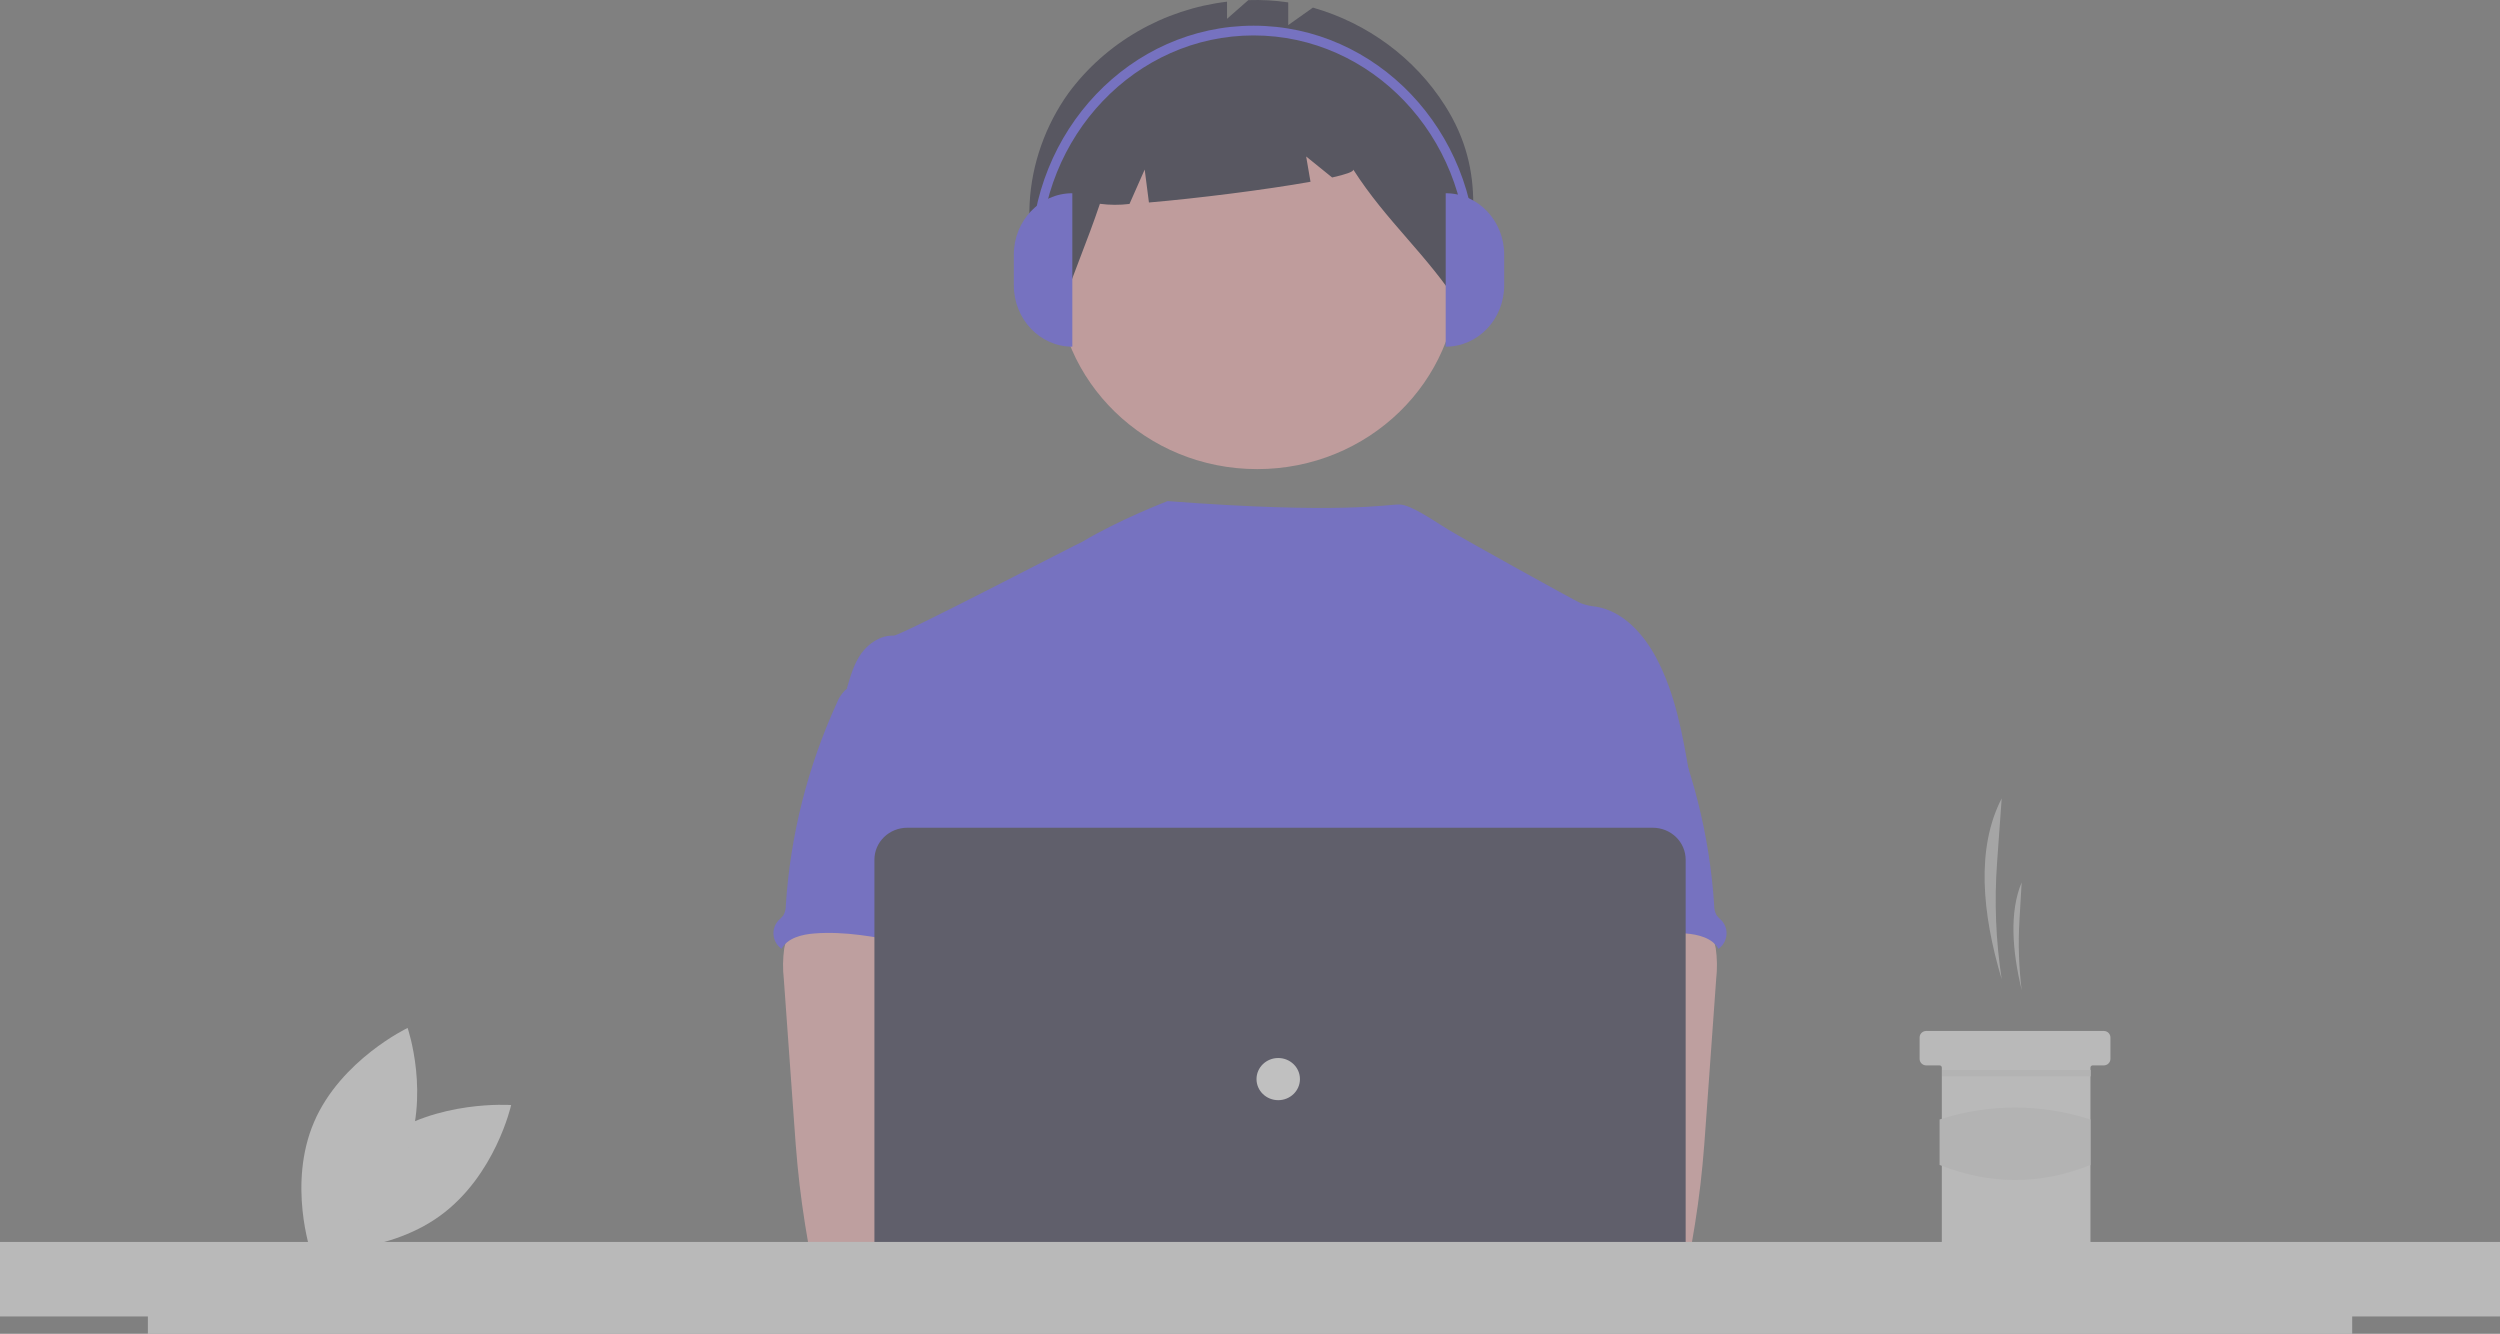 <svg width="358" height="191" viewBox="0 0 358 191" fill="none" xmlns="http://www.w3.org/2000/svg">
<rect x="0" y="0" width="358" height="191" fill="#808080" stroke="none"/>
<g style="mix-blend-mode:darken" opacity="0.5">
<path d="M54.611 163.202C46.662 168.953 44.409 179.073 44.409 179.073C44.409 179.073 55.045 179.867 62.994 174.116C70.944 168.364 73.197 158.245 73.197 158.245C73.197 158.245 62.561 157.45 54.611 163.202Z" fill="#F1F1F1"/>
<path d="M57.923 165.902C54.102 174.782 44.533 179.358 44.533 179.358C44.533 179.358 41.159 169.537 44.98 160.657C48.8 151.776 58.369 147.2 58.369 147.2C58.369 147.2 61.744 157.022 57.923 165.902Z" fill="#F1F1F1"/>
<path d="M286.644 140.23C285.799 134.708 285.576 129.113 285.978 123.544L286.644 114.328C282.977 121.41 283.805 130.73 286.644 140.23V140.23Z" fill="#CACACA"/>
<path d="M289.503 141.772C289.097 138.477 288.989 135.154 289.183 131.84L289.503 126.354C287.739 130.569 288.138 136.117 289.503 141.772Z" fill="#CACACA"/>
<path d="M302.214 148.557V151.641C302.213 151.886 302.112 152.12 301.933 152.293C301.755 152.467 301.513 152.564 301.261 152.566H299.672C299.63 152.566 299.589 152.573 299.55 152.589C299.512 152.604 299.477 152.627 299.447 152.656C299.417 152.684 299.394 152.718 299.378 152.756C299.362 152.793 299.354 152.834 299.354 152.874V178.16C299.353 178.405 299.252 178.64 299.074 178.813C298.895 178.986 298.654 179.084 298.401 179.085H279.02C278.767 179.085 278.525 178.987 278.346 178.814C278.167 178.64 278.067 178.405 278.067 178.16V152.874C278.066 152.792 278.033 152.714 277.973 152.656C277.914 152.599 277.833 152.566 277.749 152.566H275.842C275.59 152.566 275.347 152.468 275.169 152.295C274.99 152.121 274.889 151.886 274.889 151.641V148.557C274.889 148.435 274.914 148.315 274.961 148.203C275.009 148.09 275.08 147.988 275.168 147.902C275.257 147.817 275.362 147.748 275.478 147.702C275.593 147.656 275.717 147.632 275.842 147.632H301.261C301.513 147.633 301.755 147.73 301.934 147.904C302.112 148.077 302.213 148.312 302.214 148.557V148.557Z" fill="#F2F2F2"/>
<path d="M299.383 153.213H278.095V154.138H299.383V153.213Z" fill="#E6E6E6"/>
<path d="M299.354 166.826C292.231 169.687 285.03 169.719 277.749 166.826V160.309C284.758 158.024 292.345 158.024 299.354 160.309V166.826Z" fill="#E6E6E6"/>
<path d="M180.034 67.177C195.936 67.177 208.827 54.666 208.827 39.232C208.827 23.799 195.936 11.288 180.034 11.288C164.132 11.288 151.241 23.799 151.241 39.232C151.241 54.666 164.132 67.177 180.034 67.177Z" fill="#FEB8B8"/>
<path d="M206.927 15.124C202.622 8.34 195.884 3.341 188.009 1.089L184.474 3.593V0.342C182.583 0.061 180.669 -0.047 178.757 0.019L175.707 2.697V0.241C171.192 0.786 166.842 2.232 162.931 4.49C159.021 6.747 155.634 9.767 152.986 13.358C146.363 22.624 145.245 35.515 151.759 44.856C153.547 39.522 155.718 34.518 157.506 29.185C158.912 29.371 160.336 29.378 161.743 29.205L163.919 24.278L164.526 28.997C171.27 28.427 181.271 27.174 187.664 26.028L187.042 22.408L190.761 25.416C192.719 24.978 193.882 24.581 193.786 24.278C198.541 31.717 204.359 36.468 209.113 43.906C210.918 33.417 212.997 24.696 206.927 15.124Z" fill="#2F2E41"/>
<path d="M241.959 111.093C240.969 105.311 239.948 99.419 237.18 94.211C235.36 90.8 232.472 87.549 228.579 86.875C227.812 86.809 227.058 86.639 226.339 86.372C225.198 85.838 209.868 77.345 207.431 75.865C205.339 74.596 202.036 72.244 200.371 72.244C198.696 72.208 192.272 73.659 167.199 71.757C167.199 71.757 160.311 74.392 154.981 77.587C154.9 77.535 128.957 91.056 127.983 91.02C126.137 90.945 124.421 92.092 123.363 93.536C122.305 94.981 121.809 96.769 121.29 98.498C126.956 110.745 132.14 123.007 137.807 135.254C138.073 135.715 138.214 136.234 138.217 136.763C138.103 137.311 137.862 137.827 137.512 138.271C134.733 142.603 134.821 148.053 135.125 153.145C135.429 158.237 135.805 163.616 133.46 168.18C132.822 169.433 131.993 170.58 131.386 171.833C129.966 174.671 129.452 183.748 130.282 186.797L234.231 189.687C231.996 183.725 241.959 111.093 241.959 111.093Z" fill="#6C63FF"/>
<path d="M112.304 135.797C112.097 137.253 112.076 138.729 112.242 140.19L113.732 160.956C113.872 162.913 114.009 164.865 114.199 166.818C114.556 170.607 115.09 174.365 115.753 178.119C115.768 178.652 116 179.157 116.399 179.524C116.797 179.891 117.329 180.089 117.878 180.076C124.437 181.423 131.213 181.369 137.906 181.002C148.12 180.449 174.25 179.402 175.846 177.389C177.443 175.377 176.512 172.121 174.431 170.493C172.349 168.866 137.867 164.898 137.867 164.898C138.204 162.307 139.22 159.866 140.184 157.406C141.916 153.042 143.534 148.535 143.565 143.861C143.596 139.186 141.781 134.271 137.836 131.593C134.59 129.395 130.411 128.987 126.456 129.078C123.579 129.158 118.607 128.489 115.978 129.581C113.898 130.47 112.693 133.821 112.304 135.797Z" fill="#FBBEBE"/>
<path d="M120.99 98.87C120.485 99.384 120.093 99.992 119.839 100.657C115.648 109.823 113.173 119.64 112.529 129.649C112.54 130.137 112.424 130.62 112.192 131.053C111.963 131.341 111.708 131.609 111.43 131.853C111.188 132.132 111.004 132.454 110.89 132.802C110.776 133.149 110.734 133.515 110.766 133.879C110.798 134.242 110.903 134.596 111.075 134.92C111.248 135.244 111.485 135.532 111.772 135.767C111.819 135.806 111.868 135.843 111.917 135.878C112.773 134.316 114.82 133.805 116.641 133.67C125.355 133.001 133.868 136.935 142.609 136.639C141.993 134.57 141.106 132.583 140.603 130.49C138.378 121.196 143.926 111.078 140.525 102.126C139.845 100.335 138.71 98.574 136.922 97.789C136.181 97.499 135.406 97.3 134.615 97.197C132.406 96.809 128.009 95.154 125.874 95.818C125.086 96.065 124.775 96.784 124.121 97.219C123.129 97.834 121.812 98.06 120.99 98.87Z" fill="#6C63FF"/>
<path d="M242.022 129.581C239.393 128.489 234.421 129.158 231.544 129.078C227.589 128.987 223.41 129.395 220.164 131.593C216.219 134.271 214.404 139.186 214.435 143.861C214.467 148.535 216.084 153.042 217.816 157.406C218.78 159.866 219.796 162.307 220.133 164.898C220.133 164.898 185.651 168.866 183.569 170.493C181.488 172.121 180.557 175.377 182.154 177.389C183.75 179.402 233.563 181.423 240.122 180.076C240.671 180.089 241.203 179.891 241.601 179.524C242 179.157 242.232 178.652 242.247 178.119C242.91 174.365 243.444 170.607 243.801 166.818C243.991 164.865 244.128 162.913 244.268 160.956L245.758 140.19C245.924 138.729 245.903 137.253 245.696 135.797C245.307 133.821 244.102 130.47 242.022 129.581Z" fill="#FBBEBE"/>
<path d="M233.878 97.219C233.225 96.784 232.914 96.065 232.126 95.818C229.991 95.154 225.594 96.809 223.385 97.197C222.594 97.3 221.819 97.499 221.078 97.789C219.29 98.574 218.155 100.335 217.475 102.126C214.074 111.078 219.622 121.196 217.397 130.49C216.894 132.583 216.007 134.57 215.391 136.639C224.132 136.935 232.645 133.001 241.359 133.67C243.18 133.805 245.227 134.316 246.083 135.878C246.132 135.843 246.181 135.806 246.228 135.767C246.515 135.532 246.752 135.244 246.924 134.92C247.097 134.596 247.202 134.242 247.234 133.879C247.266 133.515 247.224 133.149 247.11 132.802C246.996 132.454 246.812 132.132 246.57 131.853C246.292 131.609 246.037 131.341 245.808 131.053C245.576 130.62 245.46 130.137 245.471 129.649C244.827 119.64 242.352 109.823 238.161 100.657C237.907 99.992 237.515 99.384 237.01 98.87C236.188 98.06 234.871 97.834 233.878 97.219Z" fill="#6C63FF"/>
<path d="M171.506 181.068C175.798 181.068 179.278 177.691 179.278 173.525C179.278 169.36 175.798 165.983 171.506 165.983C167.214 165.983 163.735 169.36 163.735 173.525C163.735 177.691 167.214 181.068 171.506 181.068Z" fill="#FBBEBE"/>
<path d="M188.714 181.068C193.006 181.068 196.485 177.691 196.485 173.525C196.485 169.36 193.006 165.983 188.714 165.983C184.422 165.983 180.943 169.36 180.943 173.525C180.943 177.691 184.422 181.068 188.714 181.068Z" fill="#FBBEBE"/>
<path d="M236.684 190.521H129.919C128.672 190.519 127.477 190.038 126.596 189.183C125.714 188.327 125.219 187.168 125.217 185.958V123.095C125.219 121.886 125.714 120.726 126.596 119.87C127.477 119.015 128.672 118.534 129.919 118.532H236.684C237.93 118.534 239.125 119.015 240.007 119.87C240.888 120.726 241.384 121.886 241.386 123.095V185.958C241.384 187.168 240.888 188.327 240.007 189.183C239.125 190.038 237.93 190.519 236.684 190.521Z" fill="#3F3D56"/>
<path d="M183.042 157.546C184.76 157.546 186.153 156.194 186.153 154.527C186.153 152.859 184.76 151.508 183.042 151.508C181.324 151.508 179.932 152.859 179.932 154.527C179.932 156.194 181.324 157.546 183.042 157.546Z" fill="white"/>
<path d="M358 177.841H0V188.518H21.175V191H336.833V188.518H358V177.841Z" fill="#F1F1F1"/>
<path d="M153.557 49.648C148.93 49.648 145.18 45.712 145.18 40.857V36.462C145.18 31.607 148.93 27.672 153.557 27.672V49.648H153.557Z" fill="#6C63FF"/>
<path d="M207.024 27.672C211.651 27.672 215.401 31.607 215.401 36.462V40.857C215.401 45.712 211.651 49.648 207.024 49.648V27.672Z" fill="#6C63FF"/>
<path d="M211.414 37.153H210.085C210.085 19.465 196.371 5.074 179.515 5.074C162.659 5.074 148.946 19.465 148.946 37.153H147.617C147.617 18.695 161.926 3.679 179.515 3.679C197.104 3.679 211.414 18.695 211.414 37.153Z" fill="#6C63FF"/>
</g>
</svg>
